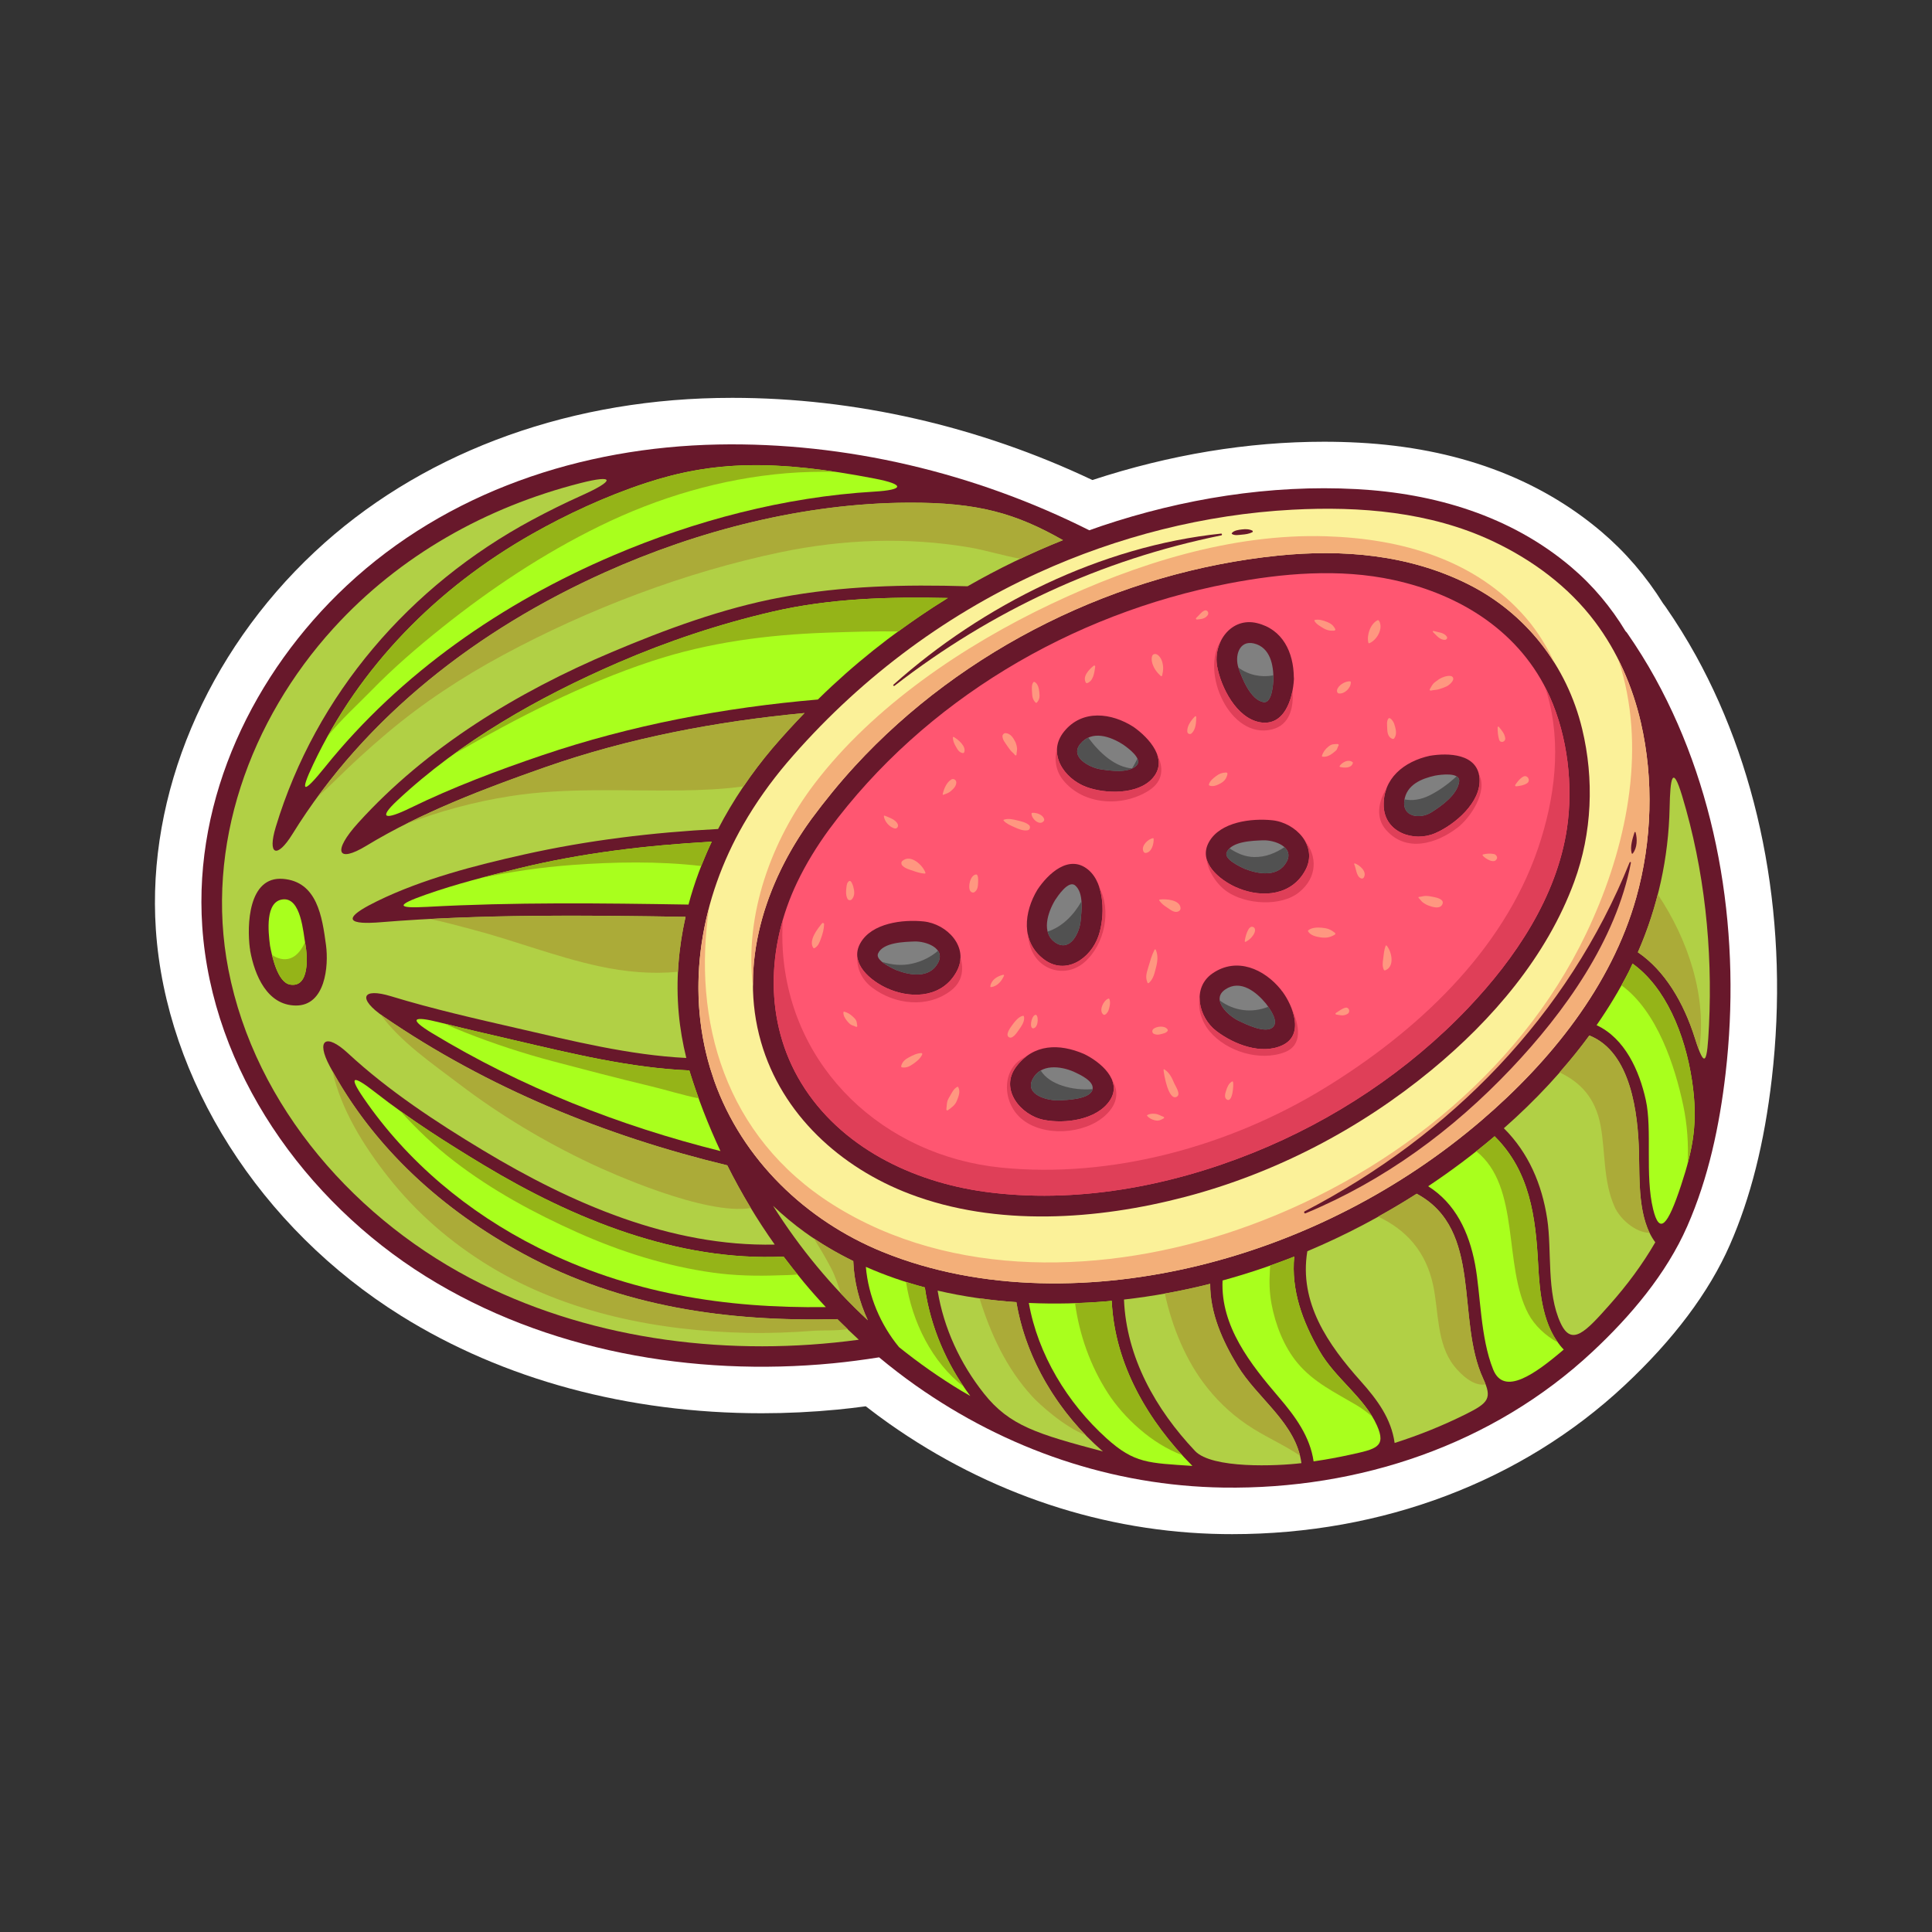<svg id="Fruit" height="512" viewBox="0 0 992.13 992.13" width="512" xmlns="http://www.w3.org/2000/svg"><rect x="0" y="0" width="992.13" height="992.13" fill="#333333" stroke="none"/><g><path d="m870.911 336.724c-4.665-8.458-9.931-16.935-15.609-25.13-.397-.576-.814-1.14-1.256-1.688-8.752-14.045-19.393-26.43-31.652-36.838-32.594-27.668-74.519-43.061-124.609-45.749-5.887-.316-11.903-.477-17.879-.477-39.119 0-79.119 6.614-118.945 19.666-58.27-27.635-121.965-42.202-184.855-42.202-2.625 0-5.241.026-7.863.078-80.501 1.573-153.875 29.624-206.598 78.984-55.766 52.208-86.277 124.7-81.613 193.923 5.197 77.193 53.48 153.232 126.006 198.445 52.475 32.715 116.502 50.008 185.16 50.008 12.887 0 25.948-.633 38.82-1.877 4.692-.455 9.518-1.016 14.578-1.699 3.98 3.1 7.959 6.055 11.893 8.828 51.406 36.25 110.689 55.891 171.439 56.791 1.612.025 4.846.037 4.852.037 77.168 0 148.662-27.072 201.297-76.223 25.299-23.623 43.542-47.931 54.224-72.25 10.675-24.301 17.733-52.275 21.575-85.52 9.023-78.056-4.813-155.16-38.965-217.107z" fill="#fff"/><g><path d="m849.997 348.255c-4.387-7.954-9.195-15.655-14.369-23.12-.258-.377-.547-.693-.852-.971-7.384-12.212-16.609-23.357-27.838-32.889-31.15-26.442-70.284-37.953-110.434-40.108-44.182-2.372-89.099 4.922-130.945 18.978-2.071.695-4.124 1.438-6.182 2.168-58.594-29.464-125.043-45.335-190.67-44.052-69.974 1.368-139.096 24.189-190.743 72.542-47.702 44.658-78.563 108.721-74.108 174.884 4.993 74.128 52.816 141.134 114.815 179.783 61.579 38.392 137.437 51.55 209.048 44.626 7.939-.768 15.844-1.829 23.723-3.069 6.064 5.038 12.32 9.878 18.809 14.452 46.586 32.852 100.99 51.582 158.029 52.43 69.576 1.033 138.26-21.917 189.496-69.762 19.451-18.162 37.873-39.848 48.657-64.398 10.918-24.856 16.61-51.788 19.716-78.66 7.944-68.703-2.532-141.85-36.152-202.834z" fill="#68182b"/><path d="m353.979 549.693c4.355 14.234 9.736 28.049 15.984 41.406-52.001-12.99-102.309-32.813-148.07-60.551-12.156-7.367-10.071-9.033 3.945-5.487 12.644 3.198 25.365 6.099 37.975 9.034 29.345 6.834 59.874 14.343 90.166 15.598z" fill="#a9ff1d"/><path d="m353.566 464.523c-44.593-.729-89.619-1.281-134.284 1.179-15.844.872-16.015-.878-.553-6.307 15.658-5.5 32.006-9.639 47.404-13.409 32.545-7.969 65.959-11.896 99.373-13.77-4.944 10.418-8.989 21.219-11.94 32.307z" fill="#a9ff1d"/><path d="m420.006 359.218c-48.235 4.129-95.889 13.128-141.794 28.699-22.152 7.514-45.527 16.264-67.494 26.997-13.058 6.377-16.643 5.472-6.744-3.797 32.573-30.482 72.548-53.077 113.246-70.73 25.594-11.102 52.385-20.004 79.559-26.304 29.438-6.825 59.805-7.675 89.951-6.994-21.222 13.062-41.187 28.17-59.48 45.186-2.452 2.278-4.858 4.6-7.244 6.943z" fill="#a9ff1d"/><path d="m449.245 245.779c15.555 3.01 15.172 5.771-.357 6.688-46.074 2.726-92.023 14.886-133.836 32.71-57.092 24.335-109.324 60.496-148.064 108.633-11.12 13.811-13.43 14.07-6.109-1.395 23.676-50.035 63.334-90.438 112.548-118.303 17.021-9.639 37.163-19.158 58.316-26.099 34.375-11.284 65.912-12.205 117.502-2.234z" fill="#a9ff1d"/><path d="m402.39 645.29c6.743 9.026 13.963 17.696 21.684 25.937-51.78.678-100.861-6.98-147.834-30.57-35.922-18.044-67.182-44.113-89.606-76.904-7.872-11.508-5.422-11.813 6.099-2.797 17.733 13.877 37.074 26.154 55.631 37.33 46.034 27.728 99.428 49.561 154.026 47.004z" fill="#a9ff1d"/><path d="m396.972 619.208c5.131 4.845 10.566 9.413 16.361 13.593 7.863 5.67 16.192 10.558 24.84 14.789.405 10.463 3.036 20.834 7.475 30.397-18.7-17.375-35.071-37.171-48.676-58.779z" fill="#b1d045"/><path d="m493.762 714.258c-11.225-6.76-21.925-14.303-32.097-22.473-9.537-11.582-15.744-26.246-17.029-41.221 9.769 4.316 19.902 7.824 30.291 10.57 2.879 20.229 11.132 39.428 23.342 55.736-1.504-.868-3.02-1.716-4.507-2.612z" fill="#a9ff1d"/><path d="m505.229 715.557c-12.123-15.305-20.606-33.507-23.739-52.797 13.261 3.086 26.837 5.011 40.452 5.934 4.924 29.456 21.721 57.055 44.434 76.667-33.687-8.961-47.959-13.144-61.147-29.804z" fill="#b1d045"/><path d="m568.235 738.626c-20.092-18.134-35.266-43.153-39.906-69.526 13.59.615 27.16.268 40.414-.877.719-.062 1.432-.156 2.15-.223 1.495 32.678 18.668 61.871 41.434 84.788-22.541-1.547-29.723-1.199-44.092-14.162z" fill="#a9ff1d"/><path d="m613.674 745.102c-20.185-21.387-35.243-47.96-36.484-77.751 14.925-1.688 29.724-4.394 44.282-8.081-.132 14.986 6.334 29.365 14.032 42.041 10.376 17.088 30.038 29.389 32.811 50.051-12.593 1.525-45.943 2.949-54.641-6.26z" fill="#b1d045"/><path d="m693.337 747.037c-6.199 1.363-12.461 2.506-18.773 3.42-1.818-12.717-9.373-23.039-17.797-32.882-14.547-16.997-30.031-36.505-28.951-60.013 12.479-3.418 24.773-7.513 36.809-12.283-1.647 17.264 4.145 33.088 12.903 48.365 8.192 14.294 23.077 23.844 29.563 38.348 4.969 11.118-.509 12.137-13.754 15.045z" fill="#a9ff1d"/><path d="m752.865 726.146c-11.808 5.885-24.07 10.851-36.69 14.848-1.723-12.42-8.83-22.113-17.383-31.689-16.824-18.838-31.814-40.335-27.447-66.77 19.541-8.198 38.352-18.119 56.156-29.521 34.322 18.438 19.916 64.243 34.176 95.01 4.648 10.033 2.724 12.367-8.812 18.122z" fill="#b1d045"/><path d="m766.765 703.255c-6.631-16.513-6.385-38.624-9.281-53.999-3.141-16.664-10.143-31.313-24.092-40.086 11.768-7.846 23.226-16.404 34.133-25.666 18.068 17.918 21.063 41.146 22.367 65.922.785 14.879 2.34 32.4 13.127 43.614-14.682 12.53-30.684 24.091-36.254 10.215z" fill="#a9ff1d"/><path d="m826.565 670.054c-12.236 13.772-19.441 21.603-25.115 9.48-7.395-15.806-4.439-37.313-6.928-53.64-2.715-17.811-9.586-33.881-22.252-46.51 16.256-14.324 31.182-30.216 43.899-47.637 21.491 8.543 24.979 40.195 25.498 60.026.364 13.95-.737 34.075 8.363 46.173-6.581 11.369-14.453 21.966-23.465 32.108z" fill="#b1d045"/><path d="m863.274 608.695c-6.895 20.875-11.109 25.549-14.361 12.236-4.242-17.385-.385-40.771-3.742-56.004-3.349-15.191-10.772-31.717-25.279-38.47 6.113-8.826 11.693-18.005 16.572-27.567.679-1.33 1.246-2.705 1.893-4.05 16.871 12.062 26.914 35.988 30.545 60.159 3.147 20.974.722 34.474-5.628 53.696z" fill="#a9ff1d"/><path d="m877.61 526.635c-.932 19.35-2.047 22.984-7.236 6.494-5.773-18.354-15.482-34.711-29.295-44.113 10.297-23.422 15.761-48.596 16.309-74.132.318-14.987 1.375-22.872 6.428-6.165 11.492 38 15.702 78.343 13.794 117.916z" fill="#b1d045"/><path d="m842.602 370.961c-4.29-18.597-12.013-36.286-23.485-51.594-13.648-18.202-32.334-31.967-52.818-41.577-31.879-14.956-67.91-17.901-102.676-16.044-44.932 2.4-89.617 13.781-130.527 32.438-49.689 22.659-93.598 56.12-129.064 97.604-8.35 9.875-15.865 20.409-22.309 31.63-21.721 37.827-29.688 83.043-17.039 125.148.674 2.172 1.396 4.326 2.114 6.483 14.349 40.398 47.034 71.806 86.503 87.858 50.829 20.674 110.055 19.801 162.672 6.9 53.001-12.993 103.213-38.824 144.666-74.318 35.311-30.234 66.857-69.059 79.603-114.5 8.105-28.895 9.109-60.784 2.36-90.028zm-34.185 81.797c-14.086 38.393-42.115 71.014-73.326 96.742-36.809 30.342-80.254 52.991-126.43 65.119-45.251 11.885-96.953 15.425-141.426-1.473-35.585-13.523-65.738-40.779-76.446-78.094-11.49-40.035 2.036-81.723 25.874-114.431 6.951-9.396 14.322-18.465 22.224-27.079 55.614-60.623 135.61-99.869 217.372-108.219 33.25-3.396 67.104-.543 97.43 14.569 29.937 14.921 50.967 42.028 58.787 74.435 6.238 25.852 5.113 53.433-4.059 78.431z" fill="#fbf199"/><path d="m541.831 462.205c1.311-1.975 6.859-10.383 10.268-7.528 4.561 3.82 3.289 13.195 2.828 18.256-.553 6.082-5.311 15.834-12.596 11.338-8.012-4.946-4.215-15.907-.5-22.066z" fill="#808080"/><path d="m721.151 411.115c1.131-8.11 8.744-11.282 15.867-12.836 2.527-.428 13.066-2.053 12.277 3.199-1.01 6.72-8.998 12.362-14.225 15.657-5.88 3.708-15.097 2.42-13.919-6.02z" fill="#808080"/><path d="m530.287 554.105c4.132-7.906 14.218-6.716 21.058-3.779 2.926 1.399 10.924 4.85 9.648 9.294-1.434 4.992-13.428 5.257-17.085 5.435-5.825.277-17.889-2.778-13.621-10.95z" fill="#808080"/><path d="m629.179 508.127c7.794-5.34 15.956 1.236 20.861 7.174 2.195 2.959 6.656 9.049 3.713 12.085-3.68 3.791-14.425-1.646-17.79-3.259-5.202-2.49-14.325-10.832-6.784-16z" fill="#808080"/><path d="m629.937 437.695c2.523-5.752 13.592-5.972 18.619-6.171 5.887-.234 16.207 3.416 12.195 10.953-4.334 8.146-14.341 6.491-21.46 3.723-2.948-1.333-10.856-5.082-9.354-8.505z" fill="#808080"/><path d="m450.901 489.649c2.523-5.751 13.592-5.972 18.619-6.171 5.887-.234 16.207 3.417 12.195 10.953-4.334 8.145-14.34 6.492-21.459 3.723-2.947-1.332-10.857-5.082-9.355-8.505z" fill="#808080"/><path d="m643.954 330.436c8.348 2.014 10.079 11.13 9.973 18.461-.143 2.43-.706 12.483-5.172 11.65-6.586-1.228-10.861-12.104-12.71-17.416-2.148-6.173.259-14.541 7.909-12.695z" fill="#808080"/><path d="m795.8 357.68c-14.869-33.043-45.547-52.288-80.157-59.839-27.707-6.043-57.204-3.513-84.812 1.8-80.588 15.512-156.057 60.006-205.074 126.299-6.275 8.61-11.887 17.682-16.477 27.306-15.609 32.732-17.025 71.399 2.203 102.944 20.047 32.893 57.085 50.738 94.269 55.818 46.341 6.332 94.714-2.721 137.774-20.047 41.293-16.613 79.686-42.033 110.389-74.316 24.131-25.373 45.536-56.99 50.77-92.318 3.212-21.697.431-46.944-8.885-67.647zm-304.447 141.049c-6.93 13.018-21.892 14.454-34.441 9.371-.205-.084-.376-.195-.563-.296-.23-.072-.461-.13-.695-.235-8.352-3.771-19.719-12.772-13.846-23.234 5.846-10.41 21.893-12.251 32.492-11.156 12.084 1.245 23.586 13.272 17.053 25.55zm154.125-178.757c13.276 3.203 18.779 15.059 18.931 27.731.056.37.074.77.05 1.193-.572 9.776-4.789 24.364-17.581 21.979-11.959-2.231-19.882-17.937-21.831-28.657-2.228-12.284 7.151-25.449 20.431-22.246zm-112.739 136.919c5.405-8.154 16.252-18.5 26.131-10.226 8.679 7.268 8.584 24.194 5.223 33.969-4.013 11.665-16.863 20.501-28.135 11.926-11.84-9.007-10.139-24.203-3.219-35.669zm37.212 108.207c-6.632 9.979-22.966 12.126-33.847 10.001-11.922-2.329-23.02-15.733-14.251-27.343 8.89-11.773 22.057-11.998 34.806-6.521 8.103 3.867 20.092 13.632 13.292 23.863zm21.882-165.399c-7.531 8.48-24.33 8.057-34.069 4.388-11.429-4.308-20.296-17.33-11.344-28.415 9.326-11.55 24.396-9.639 35.706-2.365 7.87 5.551 18.264 16.754 9.707 26.392zm66.775 137.031c-10.82 5.13-25.012-.446-33.907-7.223-9.278-7.068-12.803-22.273-1.981-29.691 12.412-8.505 26.473-2.238 35.064 8.395.145.18.244.363.363.549.154.169.316.321.461.517 5.278 7.213 11.36 22.067 0 27.453zm11.78-89.956c-6.93 13.019-21.893 14.454-34.441 9.371-.205-.084-.377-.195-.563-.296-.23-.072-.461-.13-.695-.234-8.351-3.772-19.718-12.773-13.845-23.235 5.846-10.41 21.892-12.251 32.49-11.157 12.085 1.247 23.587 13.273 17.054 25.551zm66.573-18.886c-11.009 4.747-25.854-.459-26.382-13.775-.574-14.426 10.57-23.139 23.639-25.99 9.465-1.596 24.569-1.178 25.553 11.579.948 12.302-12.706 23.826-22.81 28.186z" fill="#ff5671"/><path d="m554.701 382.087c5.946-7.365 15.513-3.929 22.11.315 2.088 1.473 10.021 7.092 6.989 10.507-3.884 4.375-13.654 2.88-18.587 2.144-5.509-.825-15.982-6.192-10.512-12.966z" fill="#808080"/><path d="m466.456 258.13c-53.527.251-107.883 14.25-155.877 35.813-64.889 29.15-122.838 73.626-160.43 134.415-7.916 12.794-12.92 10.812-8.541-3.657 20.606-68.113 68.846-123.956 131.619-157.698 8.025-4.312 16.611-8.594 25.592-12.621 17.01-7.631 17.105-10.862-.869-6.271-48.243 12.325-92.66 37.06-126.74 74.55-42.774 47.055-66.234 111.704-53.945 175.129 13.705 70.731 66.369 130.021 129.867 161.479 59.343 29.396 128.524 37.557 193.891 28.715-3.766-3.434-7.424-6.967-11.002-10.575-56.281 1.421-111.027-6.263-161.166-33.485-41.803-22.696-77.17-54.654-99.516-96.415-7.246-13.55-1.981-17.155 9.321-6.667 20.763 19.271 45.679 35.598 69.386 49.875 45.143 27.193 96.264 49.561 149.805 48.408-9.141-12.895-17.287-26.502-24.379-40.692-62.69-15.085-123.263-39.888-176.472-76.361-13.419-9.2-11.375-15.109 3.888-10.449 21.228 6.484 43.084 11.436 64.604 16.38 28.343 6.513 57.712 13.847 86.938 15.289-1.836-7.442-3.168-15.055-3.873-22.815-1.534-16.879-.152-33.532 3.499-49.656-52.042-.848-104.667-1.461-156.605 2.765-4.009.326-29.108 2.527-1.708-10.854 23.395-11.412 50.553-18.384 75.312-23.914 32.835-7.333 66.134-11.347 99.706-13.105 7.66-14.752 17.082-28.665 27.82-41.369 5.332-6.234 10.863-12.292 16.563-18.186-45.222 4.282-90.355 12.803-133.253 27.854-30.546 10.719-63.481 23.132-91.745 40.3-15.191 9.223-17.375 2.795-4.277-11.682 35.283-39.008 82.064-67.378 130.162-87.698 27.865-11.771 57.051-22.555 86.871-28.155 31.796-5.974 63.779-6.669 95.975-5.714 15.738-9.03 32.107-16.964 48.986-23.685-24.283-13.787-43.631-19.413-79.407-19.248zm-314.627 258.233c-14.668-.186-21.029-15.537-23.346-28.08-.059-.316-.068-.615-.078-.915-.035-.162-.089-.313-.111-.485-1.48-11.515-.9-37.019 17.041-35.563 17.547 1.423 20.104 19.428 22.072 33.993 1.449 10.746-.315 31.244-15.578 31.05z" fill="#b1d045"/><path d="m148.966 505.615c-6.45-1.097-9.313-14.67-10.305-20-.912-7.114-2.623-22.846 6.674-23.764 9.277-.915 10.373 17.034 11.48 23.044 1.12 6.079 2.27 22.441-7.849 20.72z" fill="#a9ff1d"/><path d="m163.075 409.262c3.313-3.092 6.649-6.074 9.617-9.008 8.35-8.248 17.025-16.152 25.99-23.723 18.381-15.518 38.496-28.733 59.646-40.143 43.982-23.731 93.845-42.707 142.872-52.876 31.924-6.622 64.782-7.835 96.956-2.346 7.854 1.342 16.832 4.157 25.828 5.778 7.194-3.402 14.477-6.623 21.877-9.569-24.282-13.785-43.63-19.411-79.406-19.246-53.527.251-107.883 14.25-155.877 35.813-57.876 26.003-110.188 64.234-147.503 115.32z" fill="#abab38"/><path d="m727.501 613.014c-6.461 4.139-13.097 8.008-19.811 11.744 14.255 6.689 24.539 17.766 28.261 35.207 2.858 13.406 1.776 30.029 10.69 41.399 3.451 4.403 10.156 10.815 16.229 9.516-.34-.893-.707-1.81-1.193-2.856-14.26-30.767.146-76.573-34.176-95.01z" fill="#abab38"/><path d="m251.497 650.27c39.527 24.044 86.84 33.318 132.592 34.197 11.46.22 22.928-.242 34.352-1.123 3.027-.232 11.057.129 16.898-.825-1.77-1.707-3.588-3.367-5.318-5.111-56.281 1.421-111.027-6.263-161.166-33.485-40.982-22.25-75.746-53.427-98.152-93.99 4.404 19.969 16.336 38.908 28.686 54.547 14.542 18.415 32.081 33.611 52.108 45.79z" fill="#abab38"/><path d="m502.999 666.715c5.815 18.455 13.706 35.818 27.109 50.439 3.744 4.082 16.523 15.652 27.393 19.804-18.157-18.731-31.301-42.797-35.559-68.265-6.334-.429-12.654-1.099-18.943-1.978z" fill="#abab38"/><path d="m841.668 591.774c-.519-19.831-4.007-51.483-25.498-60.026-4.784 6.552-9.968 12.817-15.329 18.935 10.767 5.054 18.555 13.261 21.127 27.478 2.539 14.012 1.273 28.334 7.188 41.639 2.635 5.924 10.503 13.213 17.928 13.279-5.899-12.149-5.097-29.093-5.416-41.305z" fill="#abab38"/><path d="m208.416 423.158c17.37-6.59 35.271-11.463 53.837-14.357 28.924-4.507 58.497-2.499 87.641-2.904 10.807-.15 21.482-.617 31.932-2.069 4.572-6.753 9.5-13.268 14.756-19.485 5.332-6.234 10.863-12.292 16.563-18.186-45.222 4.282-90.355 12.803-133.253 27.854-23.49 8.241-48.372 17.51-71.476 29.147z" fill="#abab38"/><path d="m445.647 677.987c-4.438-9.563-7.069-19.935-7.475-30.397-6.99-3.421-13.757-7.297-20.255-11.641 3.147 5.035 6.198 10.125 8.95 15.432 2.133 4.111 3.529 8.467 4.903 12.809 4.471 4.749 9.096 9.355 13.877 13.797z" fill="#abab38"/><path d="m235.683 556.58c21.045 16.031 43.842 29.659 67.752 40.971 9.395 4.445 58.722 26.744 82.137 22.795-4.314-7.134-8.362-14.438-12.1-21.915-62.69-15.083-123.263-39.886-176.472-76.359-.569-.391-1.071-.765-1.586-1.143 10.284 14.182 26.964 25.514 40.269 35.651z" fill="#abab38"/><path d="m220.854 471.927c7.594 1.553 14.98 3.631 21.492 5.334 21.977 5.744 43.114 14.146 65.36 18.944 13.391 2.889 27.019 4.139 40.458 2.826.479-9.538 1.798-18.963 3.892-28.211-43.576-.71-87.555-1.216-131.202 1.107z" fill="#abab38"/><path d="m841.079 489.016c13.813 9.402 23.521 25.76 29.295 44.113.813 2.582 1.517 4.613 2.145 6.227 4.236-27.418-5.637-56.873-21.227-80.098-2.596 10.147-5.969 20.106-10.213 29.758z" fill="#abab38"/><path d="m621.472 659.27c-7.703 1.951-15.477 3.607-23.295 5.004 3.756 17.354 10.931 34.845 21.834 48.449 6.701 8.359 14.395 15.268 23.49 20.916 8.277 5.14 16.43 8.713 24.081 13.871-4.513-18.396-22.364-30.199-32.078-46.199-7.698-12.676-14.164-27.055-14.032-42.041z" fill="#abab38"/><path d="m418.202 402.552c-22.252 29.263-36.053 67.536-31.515 104.135-.413-30.77 11.741-61.046 29.976-86.064 6.951-9.396 14.322-18.465 22.224-27.079 55.614-60.623 135.61-99.869 217.372-108.219 33.25-3.396 67.104-.543 97.43 14.569 18.718 9.328 33.951 23.423 44.654 40.597-3.924-8.422-8.736-16.22-14.555-22.993-25.916-30.169-64.066-40.88-102.656-42.104-48.664-1.545-97.944 14.177-141.403 34.787-44.832 21.262-91.24 52.545-121.527 92.371z" fill="#f3af79"/><path d="m364.196 465.821c-7.209 26.991-7.694 55.515.486 82.745.674 2.172 1.396 4.326 2.114 6.483 14.349 40.398 47.034 71.806 86.503 87.858 50.829 20.674 110.055 19.801 162.672 6.9 53.001-12.993 103.213-38.824 144.666-74.318 35.311-30.234 66.857-69.059 79.603-114.5 8.106-28.896 9.11-60.785 2.361-90.029-2.587-11.212-6.446-22.083-11.597-32.311.939 2.863 1.832 5.766 2.605 8.765 11.34 43.986.023 92.147-19.135 132.116-34.98 72.973-104.257 126.448-179.682 152.205-66.414 22.68-145.898 25.416-206.996-13.069-55.542-34.984-72.415-94.561-63.6-152.845z" fill="#f3af79"/><path d="m838.356 494.841c-.646 1.345-1.214 2.72-1.893 4.05-1.22 2.393-2.484 4.76-3.789 7.104 18.365 13.343 27.521 41.691 31.744 61.822 1.996 9.51 2.751 19.658 2.214 29.668 3.706-13.846 4.771-25.822 2.269-42.484-3.63-24.172-13.673-48.099-30.545-60.16z" fill="#95b418"/><path d="m402.39 645.29c-54.598 2.557-107.991-19.276-154.027-47.005-14.164-8.531-28.773-17.717-42.789-27.753 8.332 9.319 17.389 17.873 27.691 25.804 19.428 14.955 40.933 26.568 63.259 36.555 22.217 9.938 45.62 17.312 69.751 20.668 11.133 1.549 22.451 1.76 33.666 1.355 2.037-.074 5.818-.086 9.715-.424-2.454-3.041-4.927-6.07-7.266-9.2z" fill="#95b418"/><path d="m263.813 534.096c-11.754-2.736-23.604-5.463-35.4-8.408 3.516 1.693 7.141 3.191 10.75 4.615 14.646 5.777 29.633 10.678 44.848 14.705 16.596 4.394 33.248 8.738 49.943 12.738 8.131 1.948 16.459 4.594 24.859 6.301-1.711-4.742-3.353-9.514-4.834-14.354-30.292-1.255-60.821-8.764-90.166-15.597z" fill="#95b418"/><path d="m266.134 445.986c-6.219 1.522-12.605 3.139-19.022 4.847 15.302-3.179 30.79-5.474 46.668-6.643 21.228-1.563 44.28-2.049 66.354.537 1.658-4.221 3.424-8.402 5.373-12.511-33.414 1.875-66.828 5.802-99.373 13.77z" fill="#95b418"/><path d="m168.382 377.933c6.681-8.385 15.242-16.061 22.219-23.219 11.385-11.684 23.684-22.289 36.418-32.463 25.083-20.037 51.926-37.883 80.775-52.028 30.14-14.781 62.598-24.437 96.082-27.212 8.42-.699 16.84-.843 25.261-.699-40.147-6.037-67.729-4.035-97.395 5.702-21.153 6.94-41.296 16.46-58.316 26.099-44.364 25.118-80.919 60.452-105.044 103.82z" fill="#95b418"/><path d="m704.683 727.494c-7.244-12.092-19.845-21.094-27.155-33.85-8.759-15.277-14.551-31.102-12.903-48.365-4.092 1.621-8.221 3.135-12.37 4.602-.083.992-.144 1.987-.163 2.988-.324 5.32-.238 10.719.844 16.623 1.939 10.572 6.387 22.104 13.342 30.424 8.355 9.995 19.183 15.078 30.199 21.592 2.936 1.736 5.643 3.781 8.206 5.986z" fill="#95b418"/><path d="m396.778 314.083c-27.174 6.3-53.965 15.202-79.559 26.304-29.204 12.667-57.984 27.941-83.977 46.785 32.576-18.642 65.844-35.931 101.693-47.733 29.057-9.566 59.016-13.481 89.502-14.538 12.006-.418 24.447-.807 36.916-.64 8.248-6.033 16.676-11.817 25.375-17.172-30.145-.681-60.512.169-89.95 6.994z" fill="#95b418"/><path d="m789.892 649.426c-1.305-24.775-4.299-48.004-22.367-65.922-3.093 2.627-6.24 5.182-9.418 7.695 22.936 18.232 13.613 58.711 26.738 83.482 3.135 5.916 8.793 11.313 15.254 14.752-8.108-11.146-9.5-26.624-10.207-40.007z" fill="#95b418"/><path d="m570.894 668c-.719.066-1.432.161-2.15.223-5.508.475-11.078.777-16.676.965 2.214 16.386 7.897 32.301 16.852 46.197 8.012 12.438 22.498 26.053 38.096 31.799-20.074-21.998-34.746-49.109-36.122-79.184z" fill="#95b418"/><path d="m494.944 712.141c-10.365-15.246-17.41-32.693-20.018-51.006-3.248-.859-6.463-1.82-9.658-2.828 3.126 20.488 13.342 41.302 29.676 53.834z" fill="#95b418"/><path d="m156.815 484.896c-.06-.329-.121-.707-.184-1.103-2.643 6.085-7.538 11.114-15.049 7.689-.707-.323-1.34-.73-1.929-1.188 1.491 6.188 4.327 14.473 9.312 15.32 10.12 1.722 8.97-14.64 7.85-20.718z" fill="#95b418"/><path d="m639.291 446.2c7.119 2.769 17.126 4.423 21.46-3.723 1.685-3.168.824-5.639-1.158-7.434-4.587 3.031-9.557 5.148-15.547 5.076-4.699-.058-8.819-1.946-12.633-4.451-.617.588-1.136 1.248-1.477 2.026-1.501 3.424 6.407 7.173 9.355 8.506z" fill="#515151"/><path d="m635.965 342.859c.028.089.05.183.08.271 1.849 5.312 6.124 16.188 12.71 17.416 4.466.833 5.029-9.221 5.172-11.65.01-.673-.018-1.372-.041-2.069-6.338 1.171-12.631-.158-17.921-3.968z" fill="#515151"/><path d="m626.401 513.789c.704 4.26 6.029 8.648 9.562 10.338 3.365 1.613 14.11 7.05 17.79 3.259 2.461-2.538-.248-7.19-2.486-10.384-8.438 3.346-17.446 2.209-24.866-3.213z" fill="#515151"/><path d="m558.868 378.809c-1.506.688-2.918 1.734-4.167 3.278-5.47 6.774 5.003 12.141 10.513 12.966 4.933.736 14.703 2.231 18.587-2.144.86-.967.818-2.112.3-3.289-.883 1.711-1.785 3.392-2.76 4.981-8.5-.622-16.573-7.714-22.473-15.792z" fill="#515151"/><path d="m749.296 401.479c.202-1.35-.35-2.24-1.314-2.818-4.225 3.938-8.979 7.37-13.912 9.806-4.607 2.272-8.857 2.815-12.768 2.057-.039.208-.121.381-.15.593-1.179 8.439 8.039 9.728 13.92 6.021 5.226-3.297 13.214-8.94 14.224-15.659z" fill="#515151"/><path d="m481.716 494.432c1.314-2.473 1.072-4.517-.032-6.152-3.655 3.079-7.962 5.353-13.136 6.539-5.5 1.263-10.615.65-15.543-.857 2.244 1.847 5.553 3.426 7.252 4.193 7.119 2.769 17.125 4.421 21.459-3.723z" fill="#515151"/><path d="m534.45 549.729c-1.67.954-3.111 2.365-4.163 4.377-4.269 8.172 7.796 11.227 13.621 10.949 3.657-.178 15.651-.442 17.085-5.435.031-.11-.006-.212.014-.321-9.934.846-22.145-2.217-26.557-9.57z" fill="#515151"/><path d="m542.331 484.271c7.285 4.496 12.043-5.256 12.596-11.338.241-2.642.684-6.446.422-10.036-4.091 7.183-9.926 13.045-17.371 15.506.588 2.307 1.919 4.366 4.353 5.868z" fill="#515151"/><path d="m411.483 556.189c20.047 32.893 57.085 50.738 94.269 55.818 46.341 6.332 94.714-2.721 137.774-20.047 41.293-16.613 79.686-42.033 110.389-74.316 24.131-25.373 45.536-56.99 50.77-92.318 3.213-21.696.432-46.943-8.885-67.646-.82-1.822-1.707-3.587-2.623-5.327.412 1.24.891 2.429 1.264 3.7 7.644 26.039 4.018 54.17-4.572 79.451-18.159 53.448-63.035 94.791-110.094 123.523-48.398 29.553-108.928 46.292-165.725 40.563-60.055-6.056-108.309-50.876-112.086-111.858-.316-5.124-.289-10.237.021-15.326-8.102 27.972-6.087 58.215 9.498 83.783z" fill="#df3f58"/><path d="m711.745 426.157c10.369 11.799 25.791 7.247 36.823-1.209 6.354-4.869 15.75-18.533 10.886-27.307.146.65.261 1.329.316 2.06.948 12.303-12.705 23.827-22.81 28.187-11.009 4.747-25.854-.459-26.382-13.775-.137-3.419.404-6.509 1.455-9.283-4.204 6.719-5.78 15.078-.288 21.327z" fill="#df3f58"/><path d="m447.767 507.073c11.66 8.896 28.674 10.851 40.676 1.526 5.706-4.431 6.627-10.797 4.795-16.661-.074 2.209-.662 4.495-1.885 6.79-6.93 13.018-21.892 14.454-34.441 9.371-.205-.084-.376-.195-.563-.296-.23-.072-.461-.13-.695-.235-6.406-2.893-14.555-8.867-15.37-16.212-.449 5.628 2.076 11.595 7.483 15.717z" fill="#df3f58"/><path d="m653.237 374.569c9.027-2.271 11.217-11.13 10.488-19.842-1.711 8.796-6.442 18.089-16.849 16.147-11.959-2.231-19.882-17.937-21.831-28.657-.863-4.767.035-9.653 2.216-13.677-11.293 16.311 4.368 51.466 25.976 46.029z" fill="#df3f58"/><path d="m564.093 480.634c-4.013 11.665-16.863 20.501-28.135 11.926-4.713-3.585-7.252-8.155-8.199-13.076.247 2.537.712 5.025 1.541 7.34 4.235 11.837 18.18 15.495 27.588 7.306 10.379-9.031 14.152-26.616 7.4-39.012 2.854 8.126 2.186 18.592-.195 25.516z" fill="#df3f58"/><path d="m527.019 542.523c-12.807 5.482-12.734 23.088-2.639 31.846 11.148 9.674 32.576 8.196 43.193-1.539 6.786-6.221 6.916-12.723 3.453-18.338 1.362 3.308 1.373 6.924-1.075 10.605-6.632 9.979-22.966 12.126-33.847 10.001-11.922-2.329-23.02-15.733-14.251-27.343 1.593-2.108 3.327-3.831 5.166-5.232z" fill="#df3f58"/><path d="m594.211 387.434c1.432 4.015 1.167 8.272-2.378 12.266-7.531 8.48-24.33 8.057-34.069 4.388-8.538-3.218-15.642-11.302-14.956-19.807-1.525 5.463-.72 11.568 3.149 16.347 10.429 12.885 30.353 13.919 43.86 5.428 7.883-4.956 7.717-12.168 4.394-18.622z" fill="#df3f58"/><path d="m621.2 529.646c8.666 10.297 25.672 15.575 38.496 10.702 9.373-3.561 7.69-13.798 3.527-22.618 2.758 7.099 3.205 15.291-4.615 19-10.82 5.13-25.012-.446-33.907-7.223-5.429-4.136-8.857-11.049-8.627-17.566-1.071 5.903.817 12.583 5.126 17.705z" fill="#df3f58"/><path d="m670.167 431.884c2.49 4.356 3.037 9.598.221 14.891-6.93 13.019-21.893 14.454-34.441 9.371-.205-.084-.377-.195-.563-.296-.23-.072-.461-.13-.695-.234-5.968-2.694-13.44-8.067-15.099-14.726.585 6.327 5.129 13.162 10.391 16.869 9.537 6.72 27.789 8.036 37.184.402 9.381-7.629 9.317-18.469 3.002-26.277z" fill="#df3f58"/><g fill="#ff9780"><path d="m495.15 386.275c1.123-2.986-3.073-6.494-5.358-7.809-.201-.117-.477.029-.471.27.039 1.691.619 3.008 1.439 4.464.875 1.551 1.732 3.237 3.62 3.511.363.054.639-.086.77-.436z"/><path d="m453.897 419.108c.246 2.659 2.846 5.613 5.432 6.294 1.365.36 2.172-1.032 1.672-2.174-1.037-2.378-4.47-3.427-6.682-4.36-.172-.074-.443.004-.422.24z"/><path d="m486.731 570.15c2.018-1.517 3.686-2.494 4.68-4.973.876-2.186 1.875-4.669.67-6.9-.104-.191-.357-.245-.541-.143-1.799 1.006-2.703 2.9-3.678 4.646-.475.85-1.115 1.799-1.369 2.748-.363 1.348-.307 2.681-.511 4.045-.057.379.344.883.749.577z"/><path d="m463.364 442.128c-.691.603-.599 1.735 0 2.353 1.479 1.526 3.711 2.084 5.693 2.759 2.028.689 3.692 1.253 5.832 1.368.225.012.426-.243.35-.459-1.435-3.996-7.646-9.713-11.875-6.021z"/><path d="m488.507 400.293c-2.448 1.496-3.814 4.856-4.408 7.509-.043.187.131.428.344.343 1.43-.565 2.682-.854 3.881-1.936 1.365-1.231 2.734-2.493 2.75-4.442.009-1.278-1.466-2.15-2.567-1.474z"/><path d="m436.066 452.453c-1.104.645-1.277 2.076-1.419 3.255-.24 2.02-.373 4.025.574 5.87.398.777 1.598.922 2.182.282 1.714-1.878 1.393-4.324.744-6.626-.151-.543-1.019-3.4-2.081-2.781z"/><path d="m463.161 548.117c2.266.381 3.897-.479 5.736-1.742 1.863-1.281 3.707-2.756 4.663-4.852.147-.323-.021-.754-.426-.742-2.308.055-4.253 1.098-6.259 2.133-1.969 1.016-3.576 2.316-4.096 4.535-.061.266.081.617.382.668z"/><path d="m778.55 403.805c1.983-.229 3.855-.465 5.598-1.563 2.135-1.347.229-4.646-1.98-3.39-1.799 1.024-2.904 2.555-4.043 4.211-.2.29.06.785.425.742z"/><path d="m436.643 525.982c.93.715 1.929.732 2.909 1.297.357.207.771-.131.676-.521-.199-.822-.146-1.586-.436-2.388-.344-.956-1.141-1.634-1.85-2.317-1.17-1.128-2.791-2.168-4.385-2.527-.229-.051-.424.104-.438.334-.101 1.644.79 3.025 1.761 4.278.522.673 1.084 1.325 1.763 1.844z"/><path d="m498.253 457.549c.436.697 1.439 1.065 2.176.569 1.822-1.228 1.787-3.394 1.863-5.414.023-.582.168-3.758-1.074-3.63-2.968.304-4.297 6.35-2.965 8.475z"/><path d="m710.65 498.033c.101.218.429.346.649.266 5.036-1.833 3.475-9.561.771-12.71-.168-.195-.447-.063-.523.138-.838 2.201-.938 4.358-1.256 6.691-.274 2.02-.517 3.709.359 5.615z"/><path d="m675.244 318.357c-.229.049-.329.339-.216.532.975 1.67 2.707 2.559 4.301 3.553 1.938 1.209 3.623 1.571 5.84 1.404.436-.032.716-.463.498-.865-1.051-1.932-2.154-2.763-4.203-3.598-1.901-.778-4.16-1.464-6.22-1.026z"/><path d="m516.448 376.472c-.864-.076-1.711.814-1.66 1.66.119 1.932 1.461 3.373 2.479 4.938.502.77 1.072 1.483 1.621 2.218.672.9 1.715 1.512 2.322 2.441.225.344.809.229.798-.216-.022-1.078.354-2.053.271-3.146-.093-1.235-.45-2.529-1.019-3.632-1.035-2.017-2.391-4.047-4.812-4.263z"/><path d="m700.306 450.664c1.918-2.993-2.04-6.383-4.523-7.284-.281-.101-.458.237-.352.461.996 2.071 1.025 6.188 3.432 7.201.546.232 1.104.154 1.443-.378z"/><path d="m508.562 506.415c-.051.317.173.532.486.485 3.15-.471 5.309-3.049 6.512-5.822.119-.274-.072-.583-.391-.509-3.012.694-6.07 2.56-6.607 5.846z"/><path d="m730.47 463.253c1.061.837 2.143 1.441 3.414 1.89 2.014.71 5.494 1.775 6.77-.679 1.273-2.452-2.452-3.437-4.049-3.76-1.384-.282-2.727-.568-4.143-.634-1.345-.06-2.461.442-3.762.517-.236.012-.42.325-.209.506.748.637 1.193 1.538 1.979 2.16z"/><path d="m703.272 330.283c3.859-1.658 7.248-7.599 4.877-11.523-.175-.287-.521-.361-.811-.214-3.618 1.844-5.604 7.664-4.646 11.501.069.271.354.333.58.236z"/><path d="m712.928 369.067c-1.006 1.33-.565 3.89-.534 5.442.043 2.028.614 4.301 2.77 4.94.342.101.643-.072.838-.339 1.608-2.214.658-5.229-.113-7.609-.189-.572-2.007-3.697-2.961-2.434z"/><path d="m742.04 328.569c.767-.039 1.425-.913.938-1.635-1.502-2.224-4.472-2.177-6.822-2.913-.299-.092-.529.311-.305.522 1.734 1.646 3.541 4.158 6.189 4.026z"/><path d="m734.8 354.64c1.345-.364 2.729-.271 4.099-.695 1.391-.428 2.722-.868 4.036-1.502 1.129-.545 4.117-2.953 3.17-4.57-.953-1.627-4.57-.381-5.744.167-1.31.61-2.418 1.434-3.547 2.324-1.338 1.053-1.719 2.176-2.572 3.552-.233.372.148.835.558.724z"/><path d="m522.438 421.303c-2.21-.56-4.69-1.116-6.906-.374-.215.072-.285.325-.131.496 1.479 1.631 3.585 2.488 5.563 3.369 2.151.956 4.437 1.975 6.8 1.569 1.152-.197 1.543-1.898.697-2.642-1.654-1.451-3.919-1.885-6.023-2.418z"/><path d="m632.696 555.383c-1.736.939-2.469 2.83-3.038 4.637-.435 1.373-1.22 3.702.407 4.654 2.904 1.703 3.564-7.639 3.114-9.096-.063-.205-.291-.299-.483-.195z"/><path d="m620.817 402.832c-.064.277.086.485.334.588 1.793.732 3.994-.257 5.574-1.117 2.037-1.11 3.131-2.54 3.598-4.788.082-.396-.182-.825-.619-.813-2.119.063-3.475.543-5.184 1.826-1.421 1.066-3.279 2.479-3.703 4.304z"/><path d="m671.831 477.735c-.164.138-.184.424-.075.599 1.251 2.006 4.054 2.703 6.251 3.01 2.975.417 4.863.131 7.443-1.37.291-.169.396-.646.113-.879-2.256-1.861-3.979-2.458-6.889-2.69-2.204-.177-5.057-.146-6.843 1.33z"/><path d="m639.204 483.351c-.021.264.293.392.496.284 1.736-.905 2.793-1.87 3.929-3.516.695-1.006 1.495-3.151.081-3.978-2.811-1.647-4.38 5.727-4.506 7.21z"/><path d="m678.853 388.118c-.074.247.125.433.35.459 1.845.212 3.412-.474 4.885-1.551.682-.5 1.344-1.039 1.973-1.604.729-.652.77-1.79 1.32-2.557.234-.325-.08-.805-.454-.792-2.071.067-3.05-.054-4.774 1.335-1.562 1.259-2.716 2.787-3.3 4.71z"/><path d="m694.726 391.844c.039-.138.006-.336-.113-.433-2.153-1.726-5.199-.058-6.64 1.862-.156.209.009.549.247.604 2.199.507 5.742.657 6.506-2.033z"/><path d="m693.245 349.874c-2.42-.169-6.189 2.087-6.656 4.55-.124.651.174 1.573.954 1.681 2.884.393 6.282-2.843 6.13-5.803-.013-.245-.186-.412-.428-.428z"/><path d="m690.797 517.517c-1.919.545-3.161 1.677-4.79 2.677-.289.176-.285.721.102.783 2.193.348 3.898.952 5.98-.396 1.564-1.017.59-3.599-1.292-3.064z"/><path d="m592.649 335.913c-1.738.478-1.238 3.762-.863 4.875.893 2.657 2.248 4.451 4.254 6.319.236.22.662.14.742-.198.646-2.661.779-4.801-.109-7.469-.481-1.443-2.059-4.068-4.024-3.527z"/><path d="m618.281 313.645c-1.683.92-2.594 2.479-4.011 3.672-.307.259-.068.855.337.814 2.12-.21 4.071-.27 5.503-2.114 1.012-1.301-.224-3.246-1.829-2.372z"/><path d="m613.616 367.915c-1.906 1.96-4.092 4.838-3.914 7.738.067 1.147 1.367 1.722 2.233.926 2.185-2.008 2.318-5.622 2.382-8.374.008-.358-.455-.545-.701-.29z"/><path d="m562.411 342.355c.064-.481-.41-.779-.799-.465-2.246 1.814-5.901 5.459-3.979 8.676.119.2.369.313.595.243 3.29-1.007 3.794-5.635 4.183-8.454z"/><path d="m536.016 421.609c.658-.843-.298-2.038-.882-2.585-1.199-1.121-3.518-1.796-5.129-1.584-.152.021-.248.104-.263.263-.233 2.617 4.116 6.677 6.274 3.906z"/><path d="m418.243 486.896c1.893-.924 2.586-2.93 3.271-4.789.928-2.516 1.616-4.851 1.679-7.532.012-.502-.693-.848-1.039-.431-2.324 2.794-7.078 8.811-4.518 12.591.142.211.379.271.607.161z"/><path d="m532.427 360.798c1.547-1.651 1.52-3.176 1.289-5.362-.189-1.8-.64-4.299-2.4-5.223-.264-.14-.531-.052-.697.184-1.018 1.421-.695 3.396-.638 5.039.074 2.164.286 3.778 1.816 5.362.165.169.465.175.63 0z"/><path d="m761.603 438.769c-.209.05-.355.348-.215.533 1.182 1.575 6.261 4.755 7.355 1.493.305-.911-.686-2.049-1.545-2.22-1.976-.39-3.67-.255-5.595.194z"/><path d="m769.076 373.471c-.022 2.164.128 4.293.769 6.373.628 2.04 3.418 1.155 3.117-.858-.354-2.357-1.855-3.976-3.295-5.76-.2-.245-.589-.033-.591.245z"/><path d="m592.164 528.531c-.644.654-.554 1.863.298 2.314 1.829.967 3.785.234 5.655-.344.524-.162 1.941-1.002 1.499-1.779-1.262-2.22-5.9-1.769-7.452-.191z"/><path d="m604.358 563.172c2.184-1.279-.809-5.539-1.373-6.887-1.162-2.778-2.439-5.553-5.104-7.151-.156-.093-.382.024-.371.214.126 2.285 2.577 16.326 6.848 13.824z"/><path d="m589.173 572.6c-.183.097-.195.35-.061.49 1.137 1.201 2.443 1.879 4.056 2.239 1.853.413 2.907-.154 4.447-1.052.329-.193.222-.631-.099-.752-1.677-.636-2.765-1.446-4.648-1.578-1.346-.093-2.492.017-3.695.653z"/><path d="m530.835 528.044c2.7-.69 2.502-7.456.797-6.889-2.219.741-3.2 7.501-.797 6.889z"/><path d="m525.349 521.633c-2.445.422-4.512 3.377-5.889 5.242-.75 1.015-3.305 4.614-1.33 5.771 1.895 1.11 4.174-2.526 4.973-3.642 1.318-1.834 3.418-4.738 2.672-7.131-.061-.193-.235-.273-.426-.24z"/><path d="m595.651 461.926c-.241.031-.492.294-.313.545 1.022 1.44 2.349 2.512 3.833 3.452 1.659 1.051 3.732 3.011 5.837 2.147.695-.284 1.253-.809 1.236-1.625-.081-4.33-7.44-4.932-10.593-4.519z"/><path d="m569.217 512.811c-2.54.809-5.155 6.246-2.608 8.192.971.743 2.383-1.409 2.59-2.024.59-1.754 1.216-4.089.504-5.893-.077-.193-.265-.346-.486-.275z"/><path d="m592.868 487.724c-1.471 2.88-2.296 6.003-3.224 9.092-.862 2.872-1.586 5.005-.372 7.839.125.295.547.286.748.097 2.376-2.244 2.855-4.994 3.656-8.079.787-3.03 1.107-6.037-.154-8.948-.113-.26-.533-.236-.654-.001z"/><path d="m592.421 430.693c-.012-.193-.168-.303-.354-.27-2.525.436-6.121 3.892-4.953 6.685.201.483.599.953 1.189.905 3.132-.242 4.276-4.722 4.118-7.32z"/></g><path d="m669.968 622.059c-.557.288-.158 1.268.43 1.022 40.568-16.88 75.527-42.571 105.707-74.433 27.391-28.918 53.748-65.752 61.404-105.576.086-.447-.502-.595-.666-.186-31.635 78.585-91.846 140.218-166.875 179.173z" fill="#68182b"/><path d="m838.526 438.24c2.236-2.958 2.333-7.387 1.393-10.785-.08-.29-.484-.277-.571 0-1.004 3.244-2.347 7.29-1.452 10.703.082.317.46.306.63.082z" fill="#68182b"/><path d="m459.372 352.161c49.885-38.646 105.941-64.693 167.822-77.243.504-.103.395-.958-.123-.904-61.573 6.411-122.367 36.593-168.26 77.588-.388.347.17.861.561.559z" fill="#68182b"/><path d="m637.668 274.561c1.87-.154 3.75-.399 5.44-1.255.307-.154.316-.671 0-.822-1.742-.838-3.557-.825-5.44-.597-1.612.195-3.96.485-5.05 1.816-.143.175-.131.417.07.543 1.397.874 3.416.444 4.98.315z" fill="#68182b"/></g></g></svg>